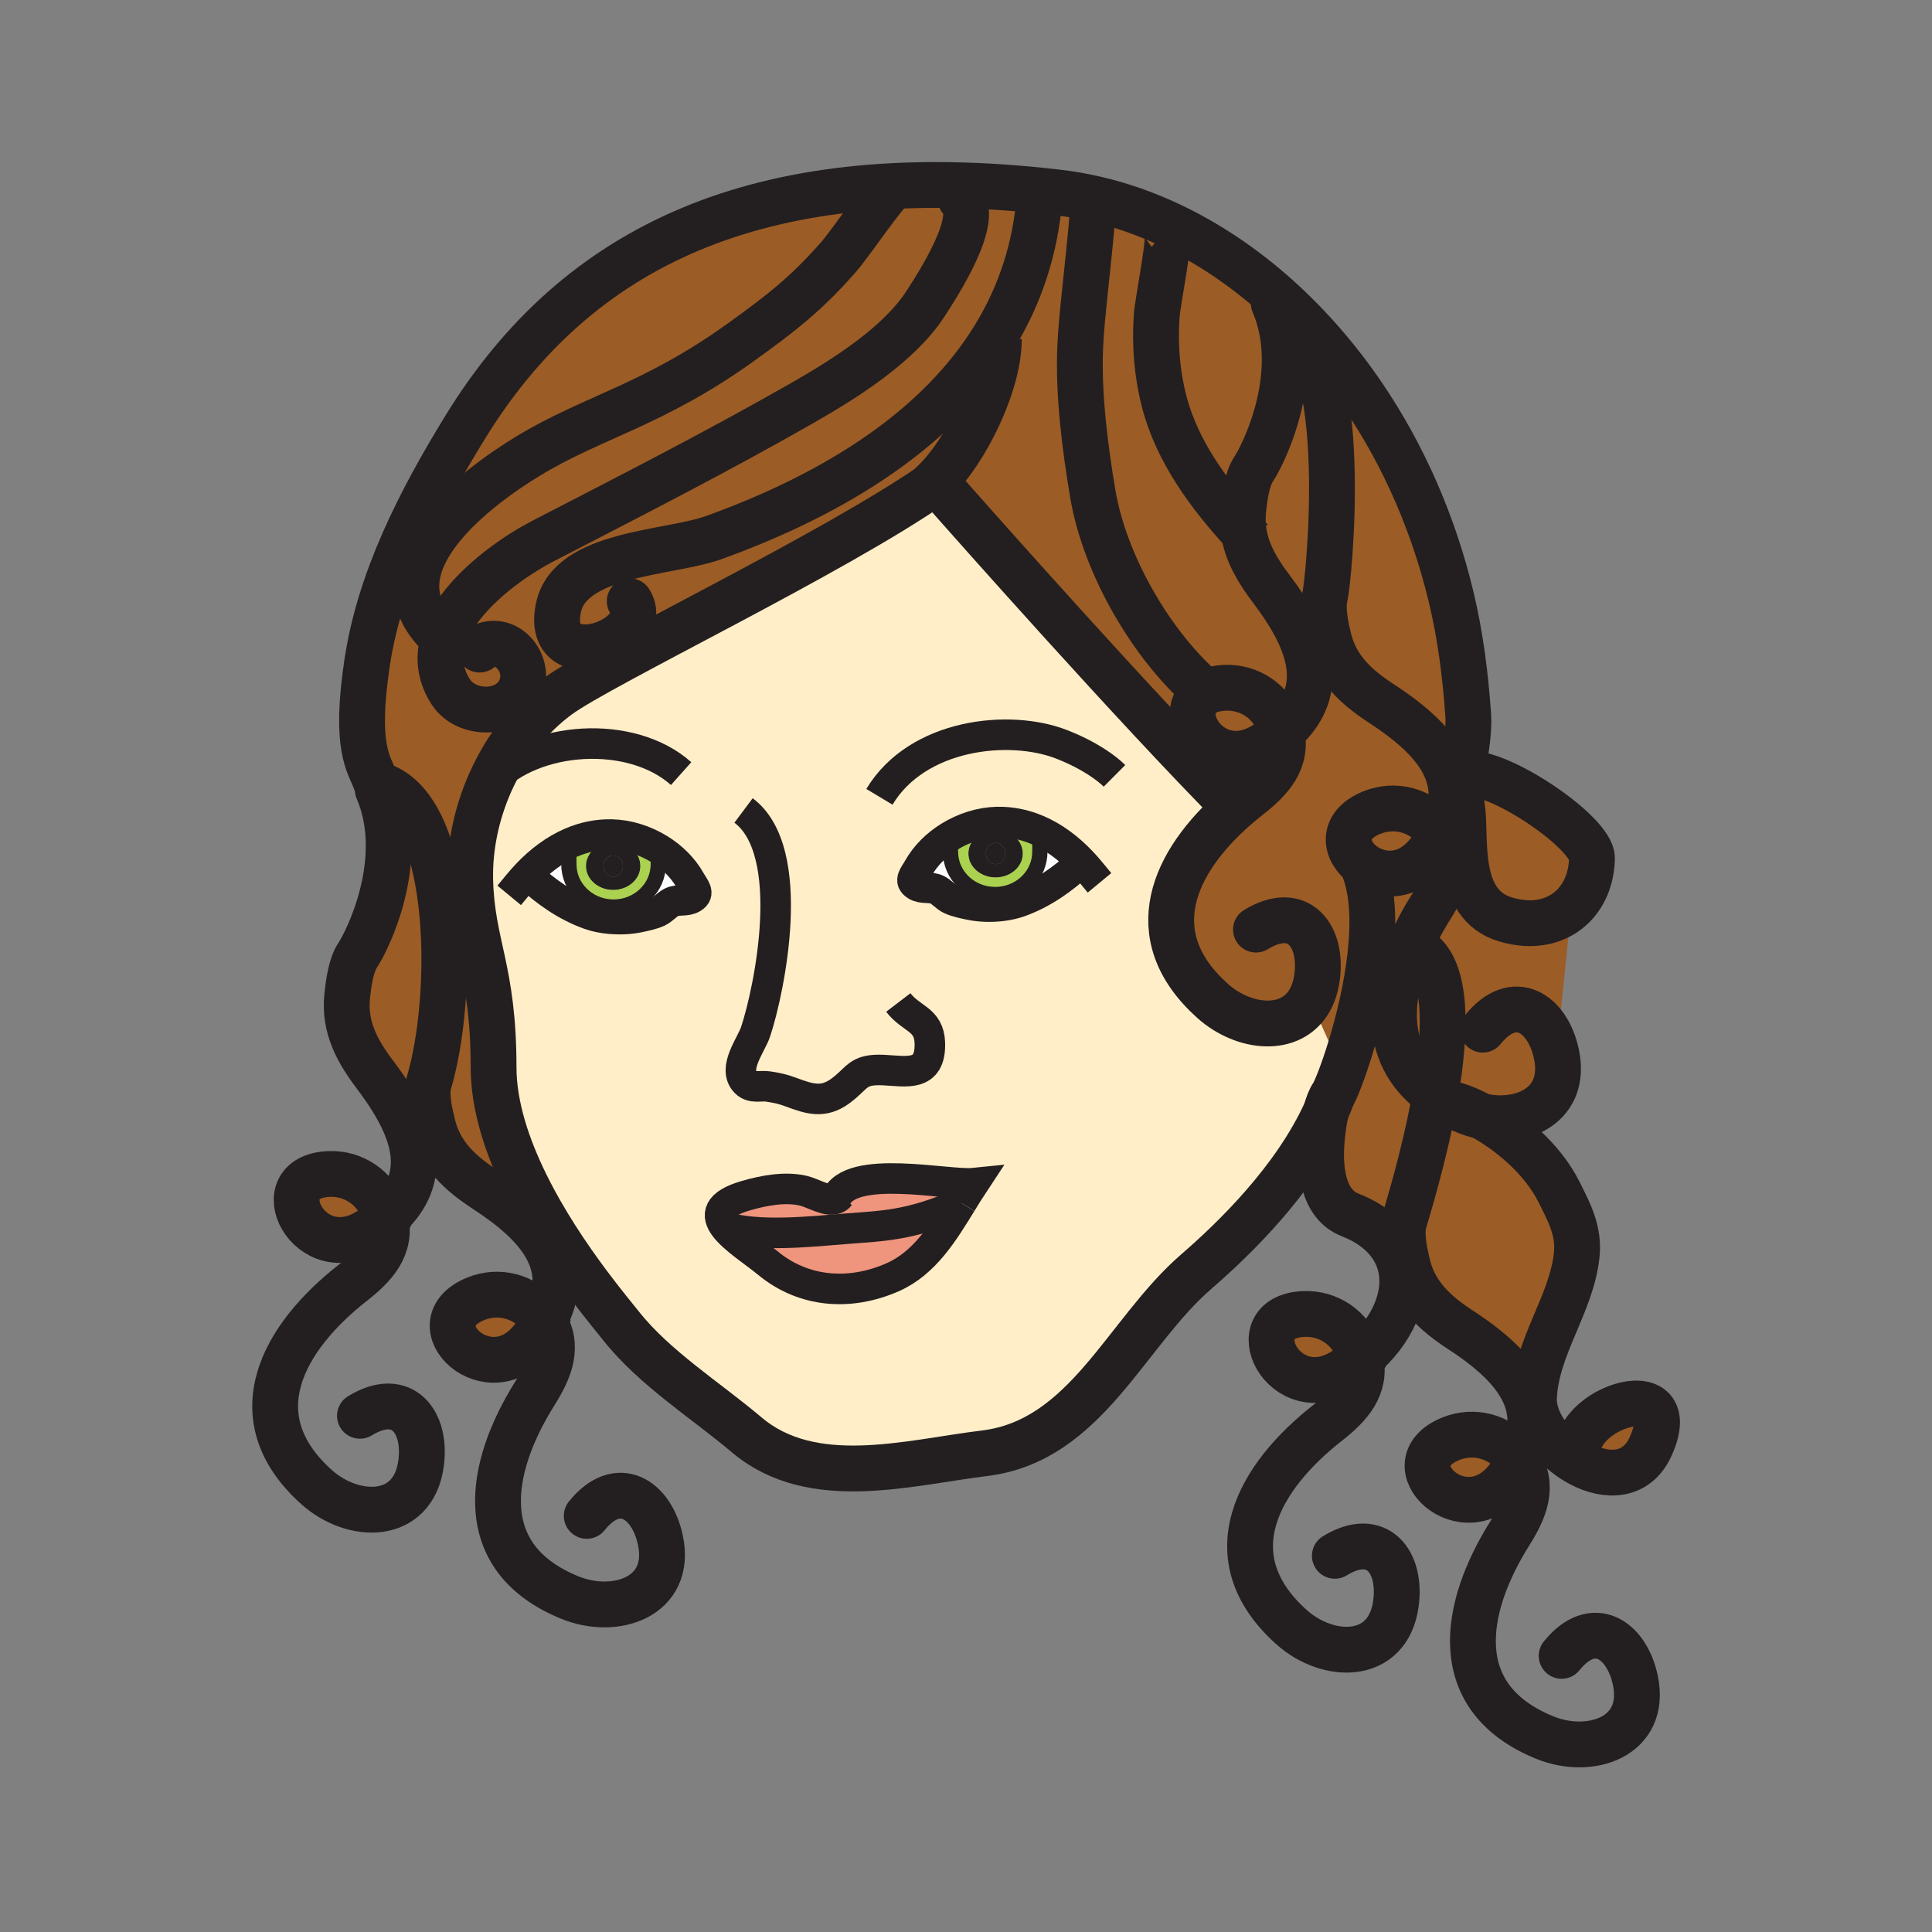<?xml version="1.0" encoding="iso-8859-1"?>
<!-- Generator: Adobe Illustrator 12.0.1, SVG Export Plug-In . SVG Version: 6.00 Build 51448)  -->
<!DOCTYPE svg PUBLIC "-//W3C//DTD SVG 1.1//EN" "http://www.w3.org/Graphics/SVG/1.1/DTD/svg11.dtd">
<svg  version="1.1" id="Layer_1" xmlns="http://www.w3.org/2000/svg" xmlns:xlink="http://www.w3.org/1999/xlink" width="850.394" height="850.394"
	 viewBox="0 0 850.394 850.394" style="overflow:visible;enable-background:new 0 0 850.394 850.394;" xml:space="preserve">
<rect x="0" y="0" width="850.394" height="850.394" fill="#808080" stroke="none"/>
<g>
	<g id="XMLID_11_">
		<g>
			<path style="fill:#9C5C25;" d="M662.62,404.69c-22.41-6.72-17.01-36.57-19.07-49.27c-0.319-1.99-0.46-4.02-0.46-6.1
				c0-2.72,0.23-5.51,0.58-8.34c12.38-4.66,57.271,25.13,57.05,36.82c-0.17,9.01-3.5,16.67-9.08,21.78
				C684.8,405.84,674.58,408.28,662.62,404.69z"/>
			<path style="fill:#9C5C25;" d="M562.54,131.04c14.229,12.81,26.83,27.48,37.43,43.1c18.23,26.85,31.23,57.15,38.78,88.68
				c4.08,17.02,6.27,34.23,7.48,51.66c0.59,8.56-1.511,17.7-2.561,26.5c-0.35,2.83-0.58,5.62-0.58,8.34l-4.2,0.06
				c-0.31-16.08-13.989-28.71-30.689-39.61c-11.07-7.25-20.07-15.26-23.34-28.61c-1.25-5.13-3.04-13.2-1.681-18.5
				c1.601-6.28,12.221-108.95-18.029-122.39l-1.94,0.54c-0.67-2.44-1.51-4.86-2.54-7.26L562.54,131.04z"/>
			<path style="fill:#9C5C25;" d="M621.52,416.56l-2.64,4.34c2.82-7.37,6.62-14.71,11.04-21.73c6.44-10.24,10.84-20.62,3.93-31.56
				c3.62-6.55,5.15-12.6,5.04-18.23l4.2-0.06c0,2.08,0.141,4.11,0.46,6.1c2.061,12.7-3.34,42.55,19.07,49.27
				c11.96,3.59,22.18,1.15,29.02-5.11l-6.56,64.38c4.68,22.24-14.67,31.33-33.061,27.33c-5.42-2.95-10.43-4.89-14.239-5.63
				c-2.17-1.17-4.17-2.43-6.011-3.74c4.91-28.34,5.931-58.05-9.489-64.9L621.52,416.56z"/>
			<path style="fill:#9C5C25;" d="M726.52,636.73c-6.14,13.479-19.279,13.68-30.729,7.67L696,644
				C685.33,622.1,742.54,601.55,726.52,636.73z"/>
			<path style="fill:#9C5C25;" d="M663.92,650.4c-19.13,25.659-52.53-6.141-25.28-17.131c9.88-3.979,21.311-1.239,28.17,7.471
				c0.66,0.84,1.25,1.67,1.761,2.5C667.29,645.56,665.75,647.95,663.92,650.4z"/>
			<path style="fill:#9C5C25;" d="M631.77,481.92c1.841,1.311,3.841,2.57,6.011,3.74c2.31,1.27,4.81,2.45,7.51,3.55
				c2.2,0.89,4.46,1.59,6.729,2.08c12.33,6.7,26.79,18.6,34.19,33.34c4.71,9.38,8.94,17.351,7.78,27.96
				c-2.36,21.63-17.79,40.25-18.79,62.521c-0.07,1.489,0.04,2.989,0.31,4.489l-2.42,0.5c-2.67-13.779-15.21-24.93-30.17-34.699
				c-11.07-7.25-20.07-15.261-23.34-28.61c-1.25-5.14-3.04-13.2-1.68-18.5C618.68,535.21,627.03,509.2,631.77,481.92z"/>
			<path style="fill:#9C5C25;" d="M618.88,420.9l2.64-4.34l0.761,0.46c15.42,6.85,14.399,36.56,9.489,64.9
				C610.83,466.97,610.13,443.78,618.88,420.9z"/>
			<path style="fill:#9C5C25;" d="M618.88,420.9c-8.75,22.88-8.05,46.07,12.89,61.02c-4.739,27.28-13.09,53.29-13.869,56.37
				c-1.36,5.3,0.43,13.36,1.68,18.5l-3.12,0.55c-2.22-9.33-9.35-17.54-22.22-22.59c-12.311-4.83-13.74-21.14-12.29-34.82
				c0.33-3.12,0.83-7.27,1.83-11.08c1.029-2.27,1.979-4.58,2.84-6.899c1.18-1.74,4.43-9.73,7.82-20.79L618.88,420.9z"/>
			<path style="fill:#9C5C25;" d="M603.92,357.64c9.88-3.98,21.311-1.24,28.17,7.47c0.66,0.84,1.25,1.67,1.76,2.5
				c-1.279,2.32-2.819,4.71-4.649,7.16c-9.141,12.25-21.521,11.4-29.01,5.97C592,374.8,589.68,363.38,603.92,357.64z"/>
			<path style="fill:#9C5C25;" d="M600.19,380.74c7.489,5.43,19.869,6.28,29.01-5.97c1.83-2.45,3.37-4.84,4.649-7.16
				c6.91,10.94,2.511,21.32-3.93,31.56c-4.42,7.02-8.22,14.36-11.04,21.73l-24.439,40.26c6.97-22.86,14.5-58.85,5.439-80
				L600.19,380.74z"/>
			<path style="fill:#9C5C25;" d="M592.01,603.03c-26.68,17.689-47.359-23.54-17.99-24.67c10.641-0.41,20.471,6.05,23.971,16.56
				c0.34,1.03,0.62,2.03,0.83,3C596.71,599.71,594.44,601.42,592.01,603.03z"/>
			<path style="fill:#9C5C25;" d="M543.64,355.64c1.971-1.73,4-3.41,6.08-5.04c9.521-7.45,17.181-15.73,14.37-28.36
				c21.67-19.05,11.65-41.63-4.57-63.11c-5.89-7.81-10.579-15.63-12.039-24.71c-0.521-3.19-0.631-6.55-0.25-10.11
				c0.56-5.25,1.6-13.44,4.67-17.98c3.35-4.94,19.46-36.08,11.31-65.52l1.94-0.54c30.25,13.44,19.63,116.11,18.029,122.39
				c-1.359,5.3,0.431,13.37,1.681,18.5c3.27,13.35,12.27,21.36,23.34,28.61c16.7,10.9,30.38,23.53,30.689,39.61
				c0.11,5.63-1.42,11.68-5.04,18.23c-0.51-0.83-1.1-1.66-1.76-2.5c-6.859-8.71-18.29-11.45-28.17-7.47
				c-14.24,5.74-11.92,17.16-3.729,23.1l-0.311,0.42c9.061,21.15,1.53,57.14-5.439,80l-4.83,7.96l-12.95-29.14
				c-8.21,15.06-29.32,12.779-42.93,0.569C501.43,411.58,516.71,379.25,543.64,355.64z"/>
			<path style="fill:#9C5C25;" d="M530.75,304.73c2.17-1.14,4.99-1.86,8.55-2c10.641-0.41,20.47,6.05,23.97,16.56
				c0.341,1.01,0.61,1.99,0.82,2.95c-1.99,1.75-4.25,3.47-6.8,5.16C533.84,342.95,515.03,312.98,530.75,304.73z"/>
			<path style="fill:#9C5C25;" d="M514.61,98.89c17.409,8.15,33.51,19.19,47.93,32.15l-1.87,2.51c1.03,2.4,1.87,4.82,2.54,7.26
				c8.15,29.44-7.96,60.58-11.31,65.52c-3.07,4.54-4.11,12.73-4.67,17.98c-0.381,3.56-0.271,6.92,0.25,10.11
				c-15.101-16.49-29.23-35.43-34.99-57.45c-3.24-12.39-4.23-25.05-3.36-37.9c0.44-6.58,6.57-36.16,4.47-38.01L514.61,98.89z"/>
			<path style="fill:#9C5C25;" d="M482.16,87.6c11.229,2.59,22.08,6.43,32.45,11.29l-1.011,2.17c2.101,1.85-4.029,31.43-4.47,38.01
				c-0.87,12.85,0.12,25.51,3.36,37.9c5.76,22.02,19.89,40.96,34.99,57.45c1.46,9.08,6.149,16.9,12.039,24.71
				c16.221,21.48,26.24,44.06,4.57,63.11c-0.21-0.96-0.479-1.94-0.82-2.95c-3.5-10.51-13.329-16.97-23.97-16.56
				c-3.56,0.14-6.38,0.86-8.55,2c-23.91-20.47-44.45-56.22-49.7-87.14c-3.46-20.42-6.54-44.41-5.56-65.29
				c0.689-14.91,3.38-33.31,5.62-60.2L482.16,87.6z"/>
			<path style="fill:#9C5C25;" d="M165.25,343.69c-2.86-7.71-9.29-14.41-3.66-51.96c5.46-36.44,23.11-71.03,43.09-103.56
				C254.43,107.16,334.8,71.33,457.85,83.87l-0.27,2.63c-1.75,22.91-8.62,43.39-19.75,61.61l1.82,1.13
				c0,20.16-14.71,49.48-28.25,62.68c0.07,0.19,0.15,0.37,0.23,0.54c-44.04,30.86-146.94,79.95-165.86,93.84
				c-12.95,9.51-23.25,22.98-29.97,38.11c-6.02,13.56-9.18,28.43-8.83,42.96c0.7,28.76,10.28,39.1,10.28,82.399
				c0,34.2,24.26,72.101,41.35,95.04l-17.76-15.1c-5.2-9.88-15.39-18.33-27.04-25.94c-11.07-7.239-20.07-15.25-23.34-28.609
				c-1.25-5.13-3.24-13.25-1.68-18.5c11.11-37.24,11.11-116.78-19.15-130.23l-3.36,1.12L165.25,343.69z"/>
			<path style="fill:#FFFFFF;" d="M448.63,397c-2.42,0.86-5.189,1.45-8.05,1.77l-0.54-5.12c9.93-0.96,17.66-8.97,17.66-18.68
				c0-3.9,0.37-4.9-1.74-7.9l0.7-1.71c7.3,3.12,13.82,8.08,19.43,14l-0.42,0.39C467.91,386.93,458.96,393.33,448.63,397z"/>
			<path style="fill:#231F20;" d="M438.22,380.37c-2.37,0-4.29-2.1-4.29-4.69c0-2.59,1.92-4.67,4.29-4.67c2.38,0,4.3,2.08,4.3,4.67
				C442.52,378.27,440.6,380.37,438.22,380.37z"/>
			<path style="fill:#231F20;" d="M438.22,380.37c2.38,0,4.3-2.1,4.3-4.69c0-2.59-1.92-4.67-4.3-4.67c-2.37,0-4.29,2.08-4.29,4.67
				C433.93,378.27,435.85,380.37,438.22,380.37z M438.21,365.14c6.63,0,11.99,4.71,11.99,10.54c0,5.82-5.36,10.54-11.99,10.54
				c-6.62,0-11.97-4.72-11.97-10.54C426.24,369.85,431.59,365.14,438.21,365.14z"/>
			<path style="fill:#ABD150;" d="M438.21,365.14c-6.62,0-11.97,4.71-11.97,10.54c0,5.82,5.35,10.54,11.97,10.54
				c6.63,0,11.99-4.72,11.99-10.54C450.2,369.85,444.84,365.14,438.21,365.14z M417.84,368.31c6.35-3.94,13.76-6.31,21.03-6.48
				c6.33-0.13,12.28,1.17,17.79,3.53l-0.7,1.71c2.11,3,1.74,4,1.74,7.9c0,9.71-7.73,17.72-17.66,18.68c-0.66,0.07-1.33,0.1-2.01,0.1
				c-10.86,0-19.66-8.42-19.66-18.78c0-2.88-0.77-2.62,0.44-5.05L417.84,368.31z"/>
			<path style="fill:#FFFFFF;" d="M404.33,382c3.11-5.5,7.89-10.21,13.51-13.69l0.97,1.61c-1.21,2.43-0.44,2.17-0.44,5.05
				c0,10.36,8.8,18.78,19.66,18.78c0.68,0,1.35-0.03,2.01-0.1l0.54,5.12c-4.55,0.51-9.34,0.34-13.37-0.49
				c-2.77-0.57-6.19-1.26-8.75-2.44c-2.15-0.99-4-3.31-6.01-4.25c-3.01-1.4-6.4-0.17-9.21-1.91
				C399.95,387.65,402.46,385.33,404.33,382z"/>
			<path style="fill:#9C5C25;" d="M543.64,355.64c-44.12-44.59-114.71-124.3-129.02-140.53c-1.68-1.9-2.59-2.93-2.59-2.93
				c-0.13,0.09-0.26,0.19-0.4,0.28c-0.08-0.17-0.16-0.35-0.23-0.54c13.54-13.2,28.25-42.52,28.25-62.68l-1.82-1.13
				c11.13-18.22,18-38.7,19.75-61.61l0.27-2.63c2.551,0.26,5.11,0.54,7.7,0.84c5.62,0.66,11.16,1.63,16.61,2.89l-1.05,4.5
				c-2.24,26.89-4.931,45.29-5.62,60.2c-0.98,20.88,2.1,44.87,5.56,65.29c5.25,30.92,25.79,66.67,49.7,87.14
				c-15.72,8.25,3.09,38.22,26.54,22.67c2.55-1.69,4.81-3.41,6.8-5.16c2.811,12.63-4.85,20.91-14.37,28.36
				C547.64,352.23,545.61,353.91,543.64,355.64z"/>
			<path style="fill:#FFEEC8;" d="M403.24,389.68c2.81,1.74,6.2,0.51,9.21,1.91c2.01,0.94,3.86,3.26,6.01,4.25
				c2.56,1.18,5.98,1.87,8.75,2.44c4.03,0.83,8.82,1,13.37,0.49c2.86-0.32,5.63-0.91,8.05-1.77c10.33-3.67,19.28-10.07,27.04-17.25
				l0.42-0.39c-5.609-5.92-12.13-10.88-19.43-14c-5.51-2.36-11.46-3.66-17.79-3.53c-7.271,0.17-14.68,2.54-21.03,6.48
				c-5.62,3.48-10.4,8.19-13.51,13.69C402.46,385.33,399.95,387.65,403.24,389.68z M319.1,540.1c4.1,5.41,13.12,11.091,18.92,15.881
				c15.63,12.92,35.98,14.569,54.97,6.18c14.02-6.2,22.28-19.771,30.16-32.62h0.01c1.83-3,3.64-5.95,5.5-8.76
				c-11.46,1.17-54.51-8.761-60.72,6.819c-3.85,1.58-10.12-2.52-14.38-3.5c-8.05-1.869-17.4-0.09-25.23,2.181
				C315.75,529.92,315.13,534.88,319.1,540.1z M232.44,385.26c7.75,7.18,16.71,13.58,27.04,17.25c2.66,0.95,5.75,1.57,8.92,1.86
				c4.29,0.4,8.73,0.2,12.49-0.57c2.77-0.58,6.19-1.26,8.76-2.45c2.15-0.99,4-3.31,6.01-4.25c3.01-1.4,6.39-0.17,9.2-1.9
				c3.29-2.04,0.79-4.36-1.09-7.69c-3.11-5.51-7.89-10.22-13.5-13.7c-6.35-3.94-13.76-6.3-21.04-6.47
				c-6.33-0.14-12.28,1.17-17.79,3.53c-7.29,3.12-13.81,8.08-19.42,13.99L232.44,385.26z M215.8,344.41
				c6.72-15.13,17.02-28.6,29.97-38.11c18.92-13.89,121.82-62.98,165.86-93.84c0.62,1.32,1.62,2.21,2.99,2.65
				c14.31,16.23,84.899,95.94,129.02,140.53c-26.93,23.61-42.21,55.94-9.909,84.91c13.609,12.21,34.72,14.49,42.93-0.569
				l12.95,29.14l4.83-7.96c-3.391,11.06-6.641,19.05-7.82,20.79c-1.25,1.85-2.16,4.3-2.84,6.899
				c-13.771,30.7-40.95,56.771-57.261,70.9c-31.1,26.93-48.39,74.44-93.09,79.91c-33.57,4.09-75.86,16.34-104.729-8.07
				c-17.96-15.189-40.47-29.26-55.24-47.85c-2.61-3.29-8.19-9.971-14.86-18.931c-17.09-22.939-41.35-60.84-41.35-95.04
				c0-43.3-9.58-53.64-10.28-82.399C206.62,372.84,209.78,357.97,215.8,344.41z"/>
			<path style="fill:#EF947D;" d="M372.89,540.81c-15.47,1.221-38.38,3.82-53.79-0.71c-3.97-5.22-3.35-10.18,9.23-13.819
				c7.83-2.271,17.18-4.05,25.23-2.181c4.26,0.98,10.53,5.08,14.38,3.5c6.21-15.58,49.26-5.649,60.72-6.819
				c-1.86,2.81-3.67,5.76-5.5,8.76h-0.01C401.18,539.47,388.45,539.59,372.89,540.81z"/>
			<path style="fill:#EF947D;" d="M319.1,540.1c15.41,4.53,38.32,1.931,53.79,0.71c15.56-1.22,28.29-1.34,50.26-11.27
				c-7.88,12.85-16.14,26.42-30.16,32.62c-18.99,8.39-39.34,6.74-54.97-6.18C332.22,551.19,323.2,545.51,319.1,540.1z"/>
			<path style="fill:#231F20;" d="M269.89,385.88c-2.39,0-4.3-2.1-4.3-4.7c0-2.58,1.91-4.66,4.3-4.66c2.37,0,4.29,2.08,4.29,4.66
				C274.18,383.78,272.26,385.88,269.89,385.88z"/>
			<path style="fill:#FFFFFF;" d="M270.07,399.26c10.87,0,19.67-8.42,19.67-18.78c0-2.88,0.77-2.62-0.44-5.05l0.97-1.62
				c5.61,3.48,10.39,8.19,13.5,13.7c1.88,3.33,4.38,5.65,1.09,7.69c-2.81,1.73-6.19,0.5-9.2,1.9c-2.01,0.94-3.86,3.26-6.01,4.25
				c-2.57,1.19-5.99,1.87-8.76,2.45c-3.76,0.77-8.2,0.97-12.49,0.57l0.41-5.15C269.22,399.25,269.65,399.26,270.07,399.26z"/>
			<path style="fill:#231F20;" d="M269.89,385.88c2.37,0,4.29-2.1,4.29-4.7c0-2.58-1.92-4.66-4.29-4.66c-2.39,0-4.3,2.08-4.3,4.66
				C265.59,383.78,267.5,385.88,269.89,385.88z M269.89,391.73c-6.62,0-11.98-4.72-11.98-10.55c0-5.82,5.36-10.53,11.98-10.53
				c6.63,0,11.98,4.71,11.98,10.53C281.87,387.01,276.52,391.73,269.89,391.73z"/>
			<path style="fill:#ABD150;" d="M269.89,370.65c-6.62,0-11.98,4.71-11.98,10.53c0,5.83,5.36,10.55,11.98,10.55
				c6.63,0,11.98-4.72,11.98-10.55C281.87,375.36,276.52,370.65,269.89,370.65z M251.44,370.87c5.51-2.36,11.46-3.67,17.79-3.53
				c7.28,0.17,14.69,2.53,21.04,6.47l-0.97,1.62c1.21,2.43,0.44,2.17,0.44,5.05c0,10.36-8.8,18.78-19.67,18.78
				c-0.42,0-0.85-0.01-1.26-0.04c-10.27-0.62-18.41-8.78-18.41-18.74c0-3.9-0.36-4.9,1.75-7.9L251.44,370.87z"/>
			<path style="fill:#FFFFFF;" d="M232.02,384.86c5.61-5.91,12.13-10.87,19.42-13.99l0.71,1.71c-2.11,3-1.75,4-1.75,7.9
				c0,9.96,8.14,18.12,18.41,18.74l-0.41,5.15c-3.17-0.29-6.26-0.91-8.92-1.86c-10.33-3.67-19.29-10.07-27.04-17.25L232.02,384.86z"
				/>
			<path style="fill:#9C5C25;" d="M234.8,588.78c-19.13,25.66-52.53-6.15-25.27-17.141c9.87-3.979,21.3-1.22,28.16,7.48
				c0.66,0.83,1.24,1.66,1.77,2.49C238.17,583.94,236.63,586.33,234.8,588.78z"/>
			<path style="fill:#9C5C25;" d="M169.63,346.43c30.26,13.45,30.26,92.99,19.15,130.23c-1.56,5.25,0.43,13.37,1.68,18.5
				c3.27,13.359,12.27,21.37,23.34,28.609c11.65,7.61,21.84,16.061,27.04,25.94L180,498l-0.37,0.13c-2.95-8.32-8.27-16.74-14.51-25
				c-7.97-10.56-13.74-21.14-12.29-34.82c0.56-5.25,1.6-13.439,4.68-17.979c3.62-5.35,22.21-41.41,8.76-72.78L169.63,346.43z"/>
			<path style="fill:#9C5C25;" d="M162.89,541.41c-26.68,17.68-47.35-23.55-17.99-24.67c10.64-0.41,20.47,6.05,23.98,16.56
				c0.34,1.01,0.61,1.99,0.82,2.94C167.71,537.99,165.44,539.72,162.89,541.41z"/>
		</g>
		<g>
			<path style="fill:none;stroke:#231F20;stroke-width:13.445;" d="M387.09,350.73c16.63-27.71,57.07-32.12,80.21-23.09
				c12.41,4.85,19.98,10.6,23.25,13.86"/>
			<path style="fill:none;stroke:#231F20;stroke-width:13.445;" d="M299.81,340.51c-22.01-19.63-64.92-16.63-84.01,3.9
				c-1.01,1.07-1.94,2.19-2.8,3.36"/>
			<path style="fill:none;stroke:#231F20;stroke-width:13.445;" d="M327.28,356.74c24.14,18.06,11.37,79.2,5.29,97.439
				c-1.94,5.82-10.26,16.141-4.41,22.181c2.83,2.909,6.47,1.34,10.02,1.89c3.68,0.58,5.88,0.94,10.12,2.52
				c8.16,3.051,14.11,4.87,21.48-0.47c7.97-5.78,7.37-9.859,19.14-9.3c9.9,0.47,20.85,3.26,20.36-11.99
				c-0.34-10.49-8.24-10.359-13.88-17.75"/>
			<path style="fill:none;stroke:#231F20;stroke-width:13.445;" d="M423.15,529.54c-7.88,12.85-16.14,26.42-30.16,32.62
				c-18.99,8.39-39.34,6.74-54.97-6.18c-5.8-4.79-14.82-10.471-18.92-15.881c-3.97-5.22-3.35-10.18,9.23-13.819
				c7.83-2.271,17.18-4.05,25.23-2.181c4.26,0.98,10.53,5.08,14.38,3.5c0.65-0.26,1.23-0.68,1.72-1.31"/>
			<path style="fill:none;stroke:#231F20;stroke-width:13.445;" d="M367.27,530.28c0.11-0.971,0.34-1.86,0.67-2.681
				c6.21-15.58,49.26-5.649,60.72-6.819c-1.86,2.81-3.67,5.76-5.5,8.76"/>
			<path style="fill:none;stroke:#231F20;stroke-width:13.445;" d="M319.1,540.1c15.41,4.53,38.32,1.931,53.79,0.71
				c15.56-1.22,28.29-1.34,50.26-11.27h0.01"/>
			<path style="fill:none;stroke:#231F20;stroke-width:13.445;stroke-linecap:square;stroke-miterlimit:10;" d="M228.42,388.92
				c1.15-1.39,2.35-2.75,3.6-4.06c5.61-5.91,12.13-10.87,19.42-13.99c5.51-2.36,11.46-3.67,17.79-3.53
				c7.28,0.17,14.69,2.53,21.04,6.47c5.61,3.48,10.39,8.19,13.5,13.7c1.88,3.33,4.38,5.65,1.09,7.69c-2.81,1.73-6.19,0.5-9.2,1.9
				c-2.01,0.94-3.86,3.26-6.01,4.25c-2.57,1.19-5.99,1.87-8.76,2.45c-3.76,0.77-8.2,0.97-12.49,0.57c-3.17-0.29-6.26-0.91-8.92-1.86
				c-10.33-3.67-19.29-10.07-27.04-17.25"/>
			<path style="fill:none;stroke:#231F20;stroke-width:6.723;stroke-linecap:square;stroke-miterlimit:10;" d="M289.3,375.43
				c1.21,2.43,0.44,2.17,0.44,5.05c0,10.36-8.8,18.78-19.67,18.78c-0.42,0-0.85-0.01-1.26-0.04c-10.27-0.62-18.41-8.78-18.41-18.74
				c0-3.9-0.36-4.9,1.75-7.9"/>
			<path style="fill:none;stroke:#231F20;stroke-width:13.445;stroke-linecap:square;stroke-miterlimit:10;" d="M479.68,383.41
				c-1.149-1.39-2.35-2.74-3.59-4.05c-5.609-5.92-12.13-10.88-19.43-14c-5.51-2.36-11.46-3.66-17.79-3.53
				c-7.271,0.17-14.68,2.54-21.03,6.48c-5.62,3.48-10.4,8.19-13.51,13.69c-1.87,3.33-4.38,5.65-1.09,7.68
				c2.81,1.74,6.2,0.51,9.21,1.91c2.01,0.94,3.86,3.26,6.01,4.25c2.56,1.18,5.98,1.87,8.75,2.44c4.03,0.83,8.82,1,13.37,0.49
				c2.86-0.32,5.63-0.91,8.05-1.77c10.33-3.67,19.28-10.07,27.04-17.25"/>
			<path style="fill:none;stroke:#231F20;stroke-width:6.723;stroke-linecap:square;stroke-miterlimit:10;" d="M418.81,369.92
				c-1.21,2.43-0.44,2.17-0.44,5.05c0,10.36,8.8,18.78,19.66,18.78c0.68,0,1.35-0.03,2.01-0.1c9.93-0.96,17.66-8.97,17.66-18.68
				c0-3.9,0.37-4.9-1.74-7.9"/>
			<path style="fill:none;stroke:#231F20;stroke-width:20.168;" d="M417.18,215.47c-0.97,0.01-1.82-0.1-2.56-0.36
				c-1.37-0.44-2.37-1.33-2.99-2.65c-0.08-0.17-0.16-0.35-0.23-0.54c13.54-13.2,28.25-42.52,28.25-62.68"/>
			<path style="fill:none;stroke:#231F20;stroke-width:20.168;stroke-linecap:round;stroke-linejoin:round;" d="M642,342
				c0.46-0.44,1.02-0.78,1.67-1.02c12.38-4.66,57.271,25.13,57.05,36.82c-0.17,9.01-3.5,16.67-9.08,21.78
				c-6.84,6.26-17.06,8.7-29.02,5.11c-22.41-6.72-17.01-36.57-19.07-49.27c-0.319-1.99-0.46-4.02-0.46-6.1
				c0-2.72,0.23-5.51,0.58-8.34c1.05-8.8,3.15-17.94,2.561-26.5c-1.211-17.43-3.4-34.64-7.48-51.66
				c-7.55-31.53-20.55-61.83-38.78-88.68c-10.6-15.62-23.2-30.29-37.43-43.1c-14.42-12.96-30.521-24-47.93-32.15
				c-10.37-4.86-21.221-8.7-32.45-11.29c-5.45-1.26-10.99-2.23-16.61-2.89c-2.59-0.3-5.149-0.58-7.7-0.84
				C334.8,71.33,254.43,107.16,204.68,188.17c-19.98,32.53-37.63,67.12-43.09,103.56c-5.63,37.55,0.8,44.25,3.66,51.96"/>
			<path style="fill:none;stroke:#231F20;stroke-width:20.168;" d="M586.62,481.95c-0.86,2.319-1.811,4.63-2.84,6.899
				c-13.771,30.7-40.95,56.771-57.261,70.9c-31.1,26.93-48.39,74.44-93.09,79.91c-33.57,4.09-75.86,16.34-104.729-8.07
				c-17.96-15.189-40.47-29.26-55.24-47.85c-2.61-3.29-8.19-9.971-14.86-18.931c-17.09-22.939-41.35-60.84-41.35-95.04
				c0-43.3-9.58-53.64-10.28-82.399c-0.35-14.53,2.81-29.4,8.83-42.96c6.72-15.13,17.02-28.6,29.97-38.11
				c18.92-13.89,121.82-62.98,165.86-93.84c0.14-0.09,0.27-0.19,0.4-0.28c0,0,0.91,1.03,2.59,2.93
				c14.31,16.23,84.899,95.94,129.02,140.53c0.13,0.12,0.24,0.24,0.36,0.36"/>
			<path style="fill:none;stroke:#231F20;stroke-width:20.168;stroke-linecap:round;" d="M169.7,536.24
				c2.81,12.63-4.85,20.91-14.38,28.37c-30.52,23.89-50.64,58.859-15.99,89.949c16.04,14.391,42.49,14.98,45.99-10.319
				c2.53-18.271-8.15-32.51-26.89-21.061"/>
			<path style="fill:none;stroke:#231F20;stroke-width:20.168;stroke-linecap:round;" d="M169.7,536.24
				c-1.99,1.75-4.26,3.479-6.81,5.17c-26.68,17.68-47.35-23.55-17.99-24.67c10.64-0.41,20.47,6.05,23.98,16.56
				C169.22,534.31,169.49,535.29,169.7,536.24z"/>
			<path style="fill:none;stroke:#231F20;stroke-width:20.168;stroke-linecap:round;" d="M166.27,347.55
				c13.45,31.37-5.14,67.43-8.76,72.78c-3.08,4.54-4.12,12.729-4.68,17.979c-1.45,13.681,4.32,24.261,12.29,34.82
				c6.24,8.26,11.56,16.68,14.51,25c4.73,13.32,3.4,26.38-9.93,38.11"/>
			<path style="fill:none;stroke:#231F20;stroke-width:20.168;stroke-linecap:round;" d="M239.46,581.61
				c6.92,10.939,2.51,21.319-3.94,31.56c-20.64,32.811-27.75,72.521,15.38,90.05c19.96,8.12,45.05-0.26,39.79-25.25
				c-3.81-18.05-18.67-27.84-32.43-10.739"/>
			<path style="fill:none;stroke:#231F20;stroke-width:20.168;stroke-linecap:round;" d="M237.69,579.12
				c0.66,0.83,1.24,1.66,1.77,2.49c-1.29,2.33-2.83,4.72-4.66,7.17c-19.13,25.66-52.53-6.15-25.27-17.141
				C219.4,567.66,230.83,570.42,237.69,579.12z"/>
			<path style="fill:none;stroke:#231F20;stroke-width:20.168;stroke-linecap:round;" d="M169.63,346.43
				c30.26,13.45,30.26,92.99,19.15,130.23c-1.56,5.25,0.43,13.37,1.68,18.5c3.27,13.359,12.27,21.37,23.34,28.609
				c11.65,7.61,21.84,16.061,27.04,25.94c4.86,9.23,5.35,19.71-1.38,31.9"/>
			<path style="fill:none;stroke:#231F20;stroke-width:20.168;stroke-linecap:round;" d="M598.82,597.92
				c2.779,12.6-4.87,20.87-14.38,28.311C553.92,650.13,533.8,685.09,568.45,716.18c16.04,14.391,42.49,14.98,45.979-10.319
				c2.54-18.261-8.14-32.511-26.88-21.061"/>
			<path style="fill:none;stroke:#231F20;stroke-width:20.168;stroke-linecap:round;" d="M598.82,597.92
				c-2.11,1.79-4.38,3.5-6.811,5.11c-26.68,17.689-47.359-23.54-17.99-24.67c10.641-0.41,20.471,6.05,23.971,16.56
				C598.33,595.95,598.61,596.95,598.82,597.92z"/>
			<path style="fill:none;stroke:#231F20;stroke-width:20.168;stroke-linecap:round;" d="M599.88,381.16
				c9.061,21.15,1.53,57.14-5.439,80c-3.391,11.06-6.641,19.05-7.82,20.79c-1.25,1.85-2.16,4.3-2.84,6.899
				c-1,3.811-1.5,7.96-1.83,11.08c-1.45,13.681-0.021,29.99,12.29,34.82c12.87,5.05,20,13.26,22.22,22.59
				c3.14,13.19-3.52,28.63-17.64,40.58"/>
			<path style="fill:none;stroke:#231F20;stroke-width:20.168;stroke-linecap:round;" d="M668.57,643.24
				c6.91,10.93,2.51,21.319-3.931,31.56c-20.64,32.8-27.75,72.51,15.38,90.04c19.961,8.13,45.051-0.26,39.79-25.25
				c-3.8-18.05-18.67-27.84-32.43-10.74"/>
			<path style="fill:none;stroke:#231F20;stroke-width:20.168;stroke-linecap:round;" d="M666.81,640.74
				c0.66,0.84,1.25,1.67,1.761,2.5c-1.28,2.319-2.82,4.71-4.65,7.16c-19.13,25.659-52.53-6.141-25.28-17.131
				C648.52,629.29,659.95,632.03,666.81,640.74z"/>
			<path style="fill:none;stroke:#231F20;stroke-width:20.168;stroke-linecap:round;" d="M622.28,417.02
				c15.42,6.85,14.399,36.56,9.489,64.9c-4.739,27.28-13.09,53.29-13.869,56.37c-1.36,5.3,0.43,13.36,1.68,18.5
				c3.27,13.35,12.27,21.36,23.34,28.61c14.96,9.77,27.5,20.92,30.17,34.699c1.36,6.98,0.17,14.65-4.52,23.141"/>
			<path style="fill:none;stroke:#231F20;stroke-width:20.168;stroke-linecap:round;" d="M560.67,133.55
				c1.03,2.4,1.87,4.82,2.54,7.26c8.15,29.44-7.96,60.58-11.31,65.52c-3.07,4.54-4.11,12.73-4.67,17.98
				c-0.381,3.56-0.271,6.92,0.25,10.11c1.46,9.08,6.149,16.9,12.039,24.71c16.221,21.48,26.24,44.06,4.57,63.11
				c-1.99,1.75-4.25,3.47-6.8,5.16c-23.45,15.55-42.26-14.42-26.54-22.67c2.17-1.14,4.99-1.86,8.55-2
				c10.641-0.41,20.47,6.05,23.97,16.56c0.341,1.01,0.61,1.99,0.82,2.95c2.811,12.63-4.85,20.91-14.37,28.36
				c-2.08,1.63-4.109,3.31-6.08,5.04c-26.93,23.61-42.21,55.94-9.909,84.91c13.609,12.21,34.72,14.49,42.93-0.569
				c1.47-2.681,2.52-5.921,3.05-9.75c2.54-18.26-8.15-32.51-26.88-21.061"/>
			<path style="fill:none;stroke:#231F20;stroke-width:20.168;stroke-linecap:round;" d="M565.15,140.27
				c30.25,13.44,19.63,116.11,18.029,122.39c-1.359,5.3,0.431,13.37,1.681,18.5c3.27,13.35,12.27,21.36,23.34,28.61
				c16.7,10.9,30.38,23.53,30.689,39.61c0.11,5.63-1.42,11.68-5.04,18.23c-1.279,2.32-2.819,4.71-4.649,7.16
				c-9.141,12.25-21.521,11.4-29.01,5.97c-8.19-5.94-10.511-17.36,3.729-23.1c9.88-3.98,21.311-1.24,28.17,7.47
				c0.66,0.84,1.25,1.67,1.76,2.5c6.91,10.94,2.511,21.32-3.93,31.56c-4.42,7.02-8.22,14.36-11.04,21.73
				c-8.75,22.88-8.05,46.07,12.89,61.02c1.841,1.311,3.841,2.57,6.011,3.74c2.31,1.27,4.81,2.45,7.51,3.55
				c2.2,0.89,4.46,1.59,6.729,2.08c18.391,4,37.74-5.09,33.061-27.33c-3.8-18.05-18.66-27.84-32.42-10.74"/>
			<path style="fill:none;stroke:#231F20;stroke-width:20.168;stroke-linecap:round;stroke-linejoin:round;" d="M635.73,485.37
				c0.64,0.05,1.319,0.149,2.05,0.29c3.81,0.74,8.819,2.68,14.239,5.63c12.33,6.7,26.79,18.6,34.19,33.34
				c4.71,9.38,8.94,17.351,7.78,27.96c-2.36,21.63-17.79,40.25-18.79,62.521c-0.07,1.489,0.04,2.989,0.31,4.489
				c1.78,9.841,10.4,19.631,20.28,24.801c11.45,6.01,24.59,5.81,30.729-7.67C742.54,601.55,685.33,622.1,696,644"/>
			<path style="fill:none;stroke:#231F20;stroke-width:20.168;stroke-linecap:round;stroke-linejoin:round;" d="M422.85,87.61
				c9.03,8.28-9.9,37.46-15.44,46.02c-11.71,18.09-35.5,33.02-54.02,43.62c-37.36,21.36-75.95,41.04-114.34,60.87
				c-20.46,10.57-58.37,39.3-40.53,66.58c6.76,10.32,25.84,10.63,30.8-1.96c4.34-11.04-6.68-24.09-18.07-17.74
				c-0.05,0.31-0.11,0.62-0.16,0.93"/>
			<path style="fill:none;stroke:#231F20;stroke-width:20.168;stroke-linecap:round;stroke-linejoin:round;" d="M457.58,86.5
				c-1.75,22.91-8.62,43.39-19.75,61.61c-24.16,39.63-68.4,68.57-123.66,88.52c-19.67,7.1-63.43,6.54-68.4,31.04
				c-6.31,31.07,42.26,14,31.42-3.03"/>
			<path style="fill:none;stroke:#231F20;stroke-width:20.168;" d="M393.72,82.01c-3.78,1.68-18.55,24.22-24.88,31.41
				c-14.17,16.11-25.32,24.67-42.35,36.94c-38.9,28.04-65.37,32.96-94.11,50.42c-22.67,13.77-68.25,47.83-40.34,77.31"/>
			<path style="fill:none;stroke:#231F20;stroke-width:20.168;" d="M481.11,92.1c-2.24,26.89-4.931,45.29-5.62,60.2
				c-0.98,20.88,2.1,44.87,5.56,65.29c5.25,30.92,25.79,66.67,49.7,87.14c1,0.86,2.01,1.69,3.02,2.49"/>
			<path style="fill:none;stroke:#231F20;stroke-width:20.168;" d="M513.6,101.06c2.101,1.85-4.029,31.43-4.47,38.01
				c-0.87,12.85,0.12,25.51,3.36,37.9c5.76,22.02,19.89,40.96,34.99,57.45c1.039,1.12,2.069,2.23,3.1,3.33"/>
		</g>
	</g>
</g>
<rect style="fill:none;" width="850.394" height="850.394"/>
</svg>
